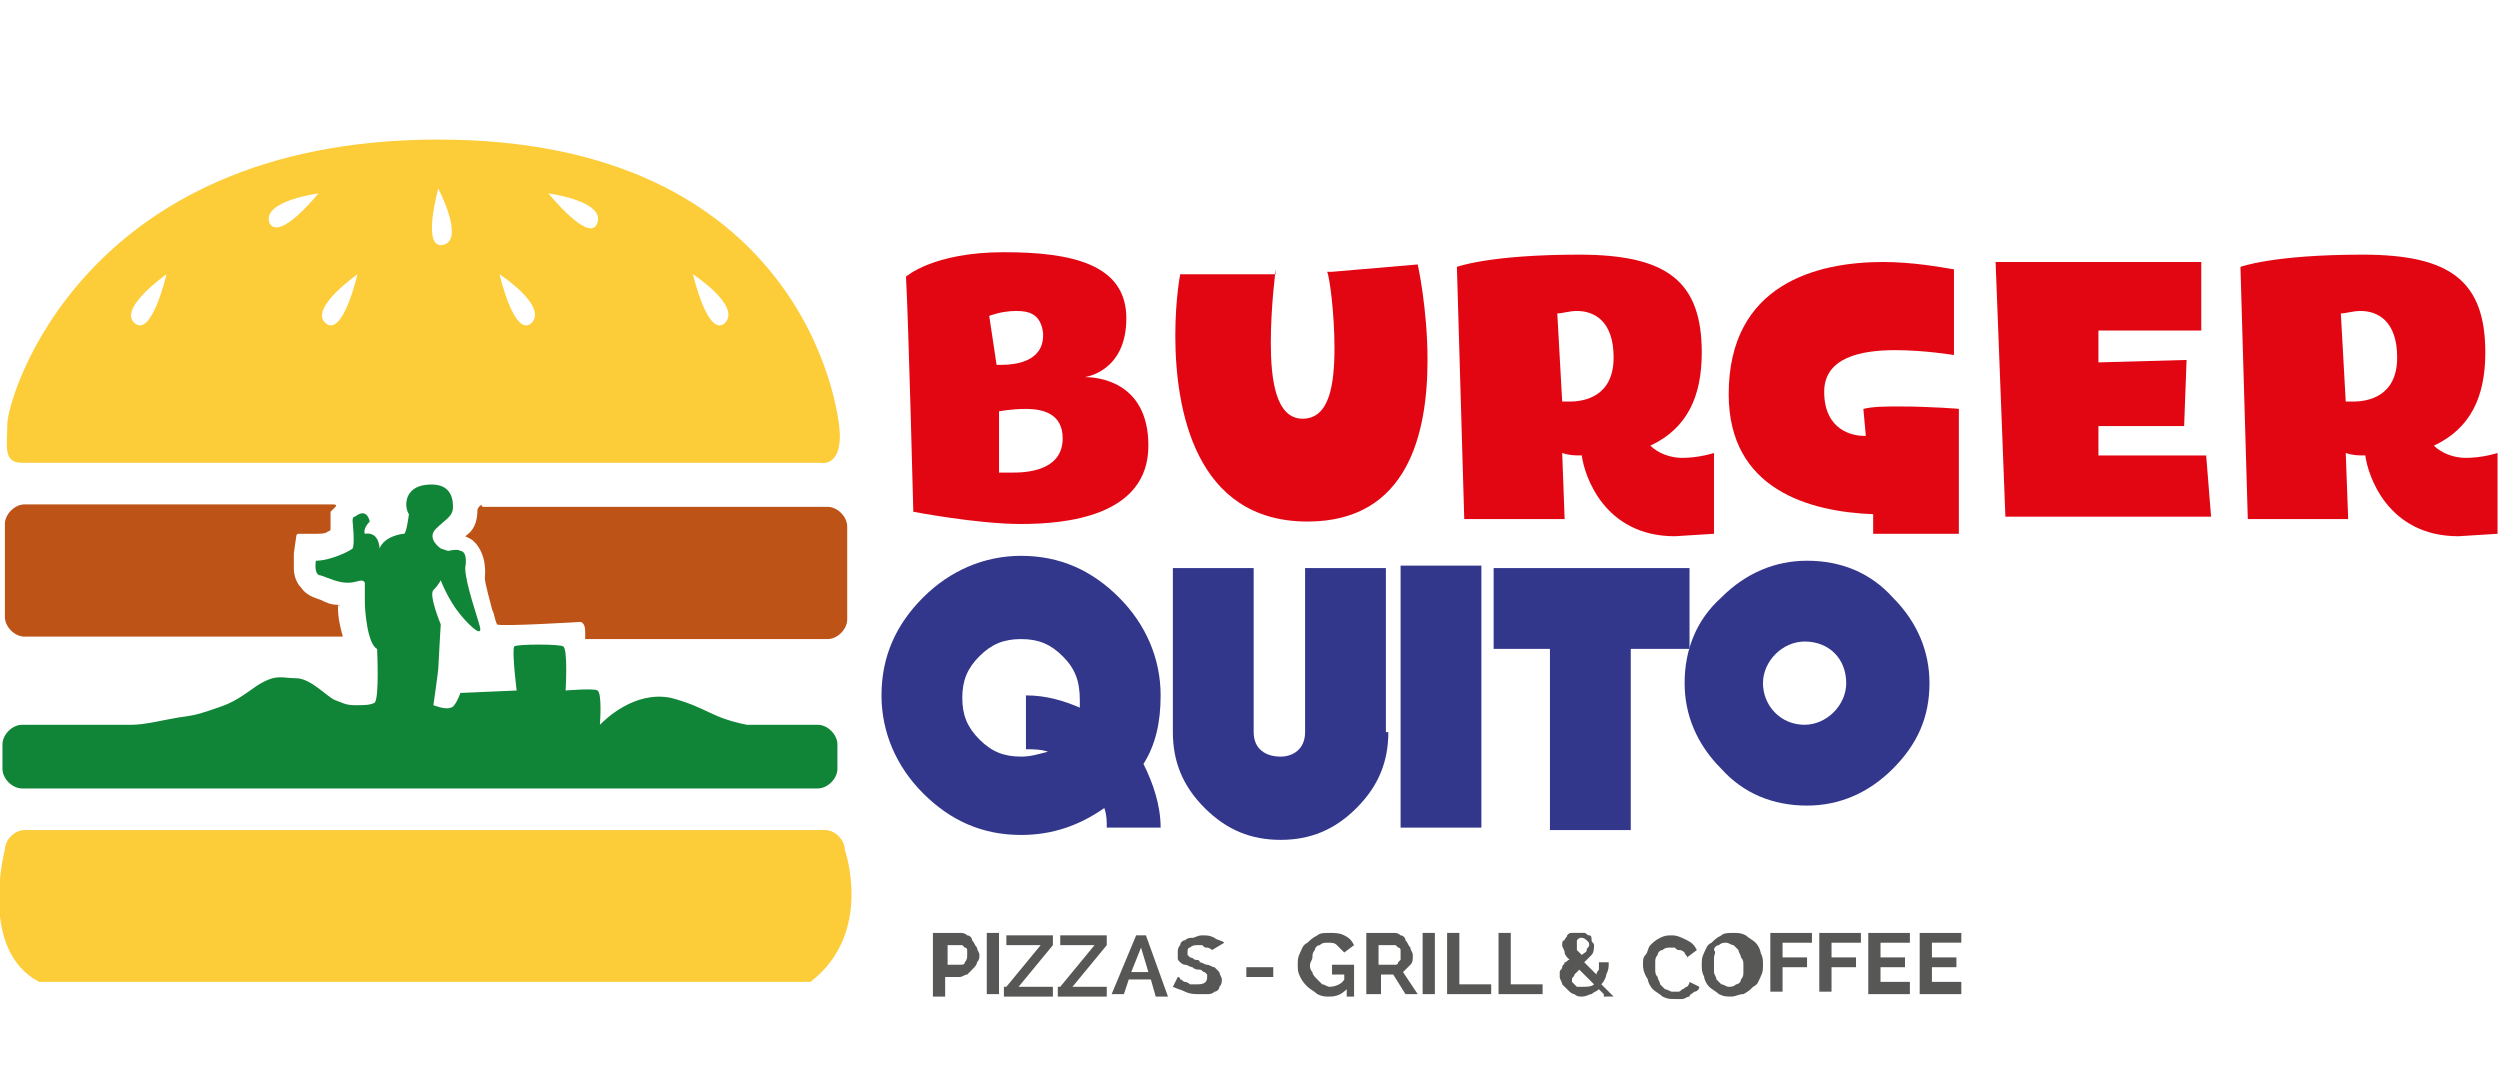 <?xml version="1.0" encoding="utf-8"?>
<!-- Generator: Adobe Illustrator 23.0.0, SVG Export Plug-In . SVG Version: 6.00 Build 0)  -->
<svg version="1.1" xmlns="http://www.w3.org/2000/svg" xmlns:xlink="http://www.w3.org/1999/xlink" x="0px" y="0px"
	 viewBox="0 0 102.1 44.5" style="enable-background:new 0 0 102.1 44.5;" xml:space="preserve">
<style type="text/css">
	.st0{display:none;}
	.st1{display:inline;}
	.st2{fill:#111111;stroke:#111111;stroke-width:2;stroke-miterlimit:10;}
	.st3{fill:#111111;stroke:#111111;stroke-width:0.25;stroke-miterlimit:10;}
	.st4{fill:#32378C;}
	.st5{fill:#E20613;}
	.st6{fill:#FDCC39;}
	.st7{fill:#BD5317;}
	.st8{fill:#118537;}
	.st9{fill:#575756;}
</style>
<g id="logo-dark" class="st0">
	<g class="st1">
		<path class="st2" d="M20.1,6.1c0,0.4-0.1,0.6-0.5,0.6c-0.4,0-0.7-0.2-0.8-0.6c-0.4-1.2-0.9-2-1.6-2.4c-0.7-0.5-1.7-0.7-3-0.7H8.9
			c-0.5,0-1,0.2-1.3,0.5S7.2,4.2,7.2,4.7v7.9c0,0.3,0.2,0.5,0.5,0.5H14c0.3,0,0.6-0.1,0.8-0.2c0.2-0.2,0.3-0.3,0.4-0.5
			c0.1-0.2,0.1-0.4,0.3-0.8l0.1-0.5c0.1-0.3,0.2-0.4,0.5-0.4c0.3,0,0.5,0.2,0.5,0.5l-0.1,3.1l0.1,3c0,0.3-0.1,0.5-0.4,0.5
			c-0.3,0-0.5-0.1-0.5-0.4l-0.1-0.6c-0.1-0.6-0.2-1.1-0.5-1.4c-0.2-0.3-0.5-0.5-1-0.5H7.6c-0.3,0-0.4,0.2-0.4,0.5v8.9
			c0,0.9,0.5,1.4,1.6,1.5l1.1,0.1c0.3,0,0.4,0.1,0.4,0.4c0,0.4-0.2,0.5-0.5,0.5l-4.1-0.1l-4.1,0.1c-0.3,0-0.5-0.2-0.5-0.5
			s0.1-0.5,0.4-0.5l1-0.1c0.5,0,0.9-0.2,1.2-0.4c0.3-0.3,0.5-0.6,0.5-1V3.8c0-0.9-0.6-1.3-1.7-1.4l-1-0.1C1.1,2.2,1,2.1,1,1.7
			c0-0.3,0.2-0.5,0.5-0.5l4.1,0.1H18c0.5,0,0.8,0.1,1.1,0.4c0.3,0.3,0.5,0.6,0.5,1L20.1,6.1z"/>
		<path class="st2" d="M36.8,1c3.8,0,6.8,1.2,9.1,3.6c2.3,2.4,3.4,5.5,3.4,9.3s-1.2,6.9-3.5,9.4S40.4,27,36.7,27
			c-3.7,0-6.8-1.2-9.1-3.7c-2.3-2.4-3.5-5.5-3.5-9.3c0-3.8,1.2-6.9,3.5-9.3C29.9,2.2,33,1,36.8,1z M43.8,6.7
			c-0.7-1.2-1.7-2.2-2.9-2.9c-1.2-0.7-2.7-1.1-4.3-1.1c-2.9,0-5.2,0.9-6.8,2.7c-1.6,1.8-2.4,4.2-2.4,7.3c0,3.2,0.7,6,2.2,8.6
			c0.7,1.2,1.7,2.3,2.9,3c1.2,0.8,2.7,1.1,4.3,1.1c2.9,0,5.1-0.9,6.7-2.8s2.4-4.4,2.4-7.6S45.2,9,43.8,6.7z"/>
		<path class="st2" d="M58.8,25.7c0.3,0,0.4,0.2,0.4,0.5c0,0.3-0.2,0.5-0.5,0.5L56,26.6l-3.8,0.1c-0.3,0-0.5-0.1-0.5-0.4
			s0.1-0.5,0.4-0.5l1.1-0.1c0.7-0.1,1.4-0.6,2.1-1.4l6.9-9.9L55.2,3.8c-0.6-0.9-1.3-1.4-2.1-1.4l-1-0.1c-0.3,0-0.4-0.2-0.4-0.5
			s0.2-0.4,0.5-0.4l3.3,0.1l3.7-0.1c0.4,0,0.5,0.2,0.5,0.5s-0.1,0.5-0.4,0.5l-0.6,0.1c-0.4,0-0.7,0.2-0.8,0.5
			c-0.1,0.3-0.1,0.6,0.1,0.9l6,7.9l5.5-7.9c0.2-0.3,0.3-0.6,0.1-0.9c-0.1-0.3-0.4-0.5-0.9-0.5L68,2.3c-0.3,0-0.4-0.2-0.4-0.5
			s0.2-0.5,0.5-0.5l2.7,0.1l3.8-0.1c0.3,0,0.5,0.1,0.5,0.4S75,2.2,74.7,2.2l-1.1,0.1c-0.7,0.1-1.4,0.6-2.1,1.4L65,13.2l7.2,11
			c0.6,0.9,1.3,1.4,2.1,1.4l1,0.1c0.3,0,0.4,0.2,0.4,0.5s-0.2,0.4-0.5,0.4l-4.2-0.1l-3.7,0.1c-0.4,0-0.5-0.2-0.5-0.5
			c0-0.3,0.1-0.5,0.4-0.5l0.7-0.1c0.4,0,0.7-0.2,0.8-0.5c0.1-0.3,0.1-0.6-0.1-0.9l-5.5-8.4l-6.7,8.4c-0.2,0.3,0.6,0.6,0.8,0.9
			c0.1,0.3,0.4,0.5,0.9,0.5L58.8,25.7z"/>
		<path class="st2" d="M98.9,26.6H85.4l-4.1,0.1c-0.3,0-0.5-0.2-0.5-0.5s0.1-0.5,0.4-0.5l1-0.1c0.5,0,0.9-0.2,1.2-0.4
			c0.3-0.3,0.5-0.6,0.5-1V3.8c0-0.9-0.6-1.3-1.7-1.4l-1-0.1c-0.3,0-0.4-0.2-0.4-0.5c0-0.3,0.2-0.5,0.5-0.5l4.1,0.1h12.8
			c0.5,0,0.8,0.1,1.1,0.4c0.3,0.3,0.5,0.6,0.5,1l0.5,3.3c0,0.4-0.1,0.6-0.5,0.6c-0.4,0-0.7-0.2-0.8-0.6c-0.4-1.2-0.9-2-1.6-2.4
			c-0.7-0.5-1.7-0.7-3-0.7h-5.7c-0.5,0-1,0.2-1.3,0.5c-0.3,0.3-0.5,0.7-0.5,1.2v7.6c0,0.3,0.2,0.5,0.5,0.5h6.7
			c0.3,0,0.6-0.1,0.8-0.3c0.2-0.2,0.3-0.3,0.4-0.5c0.1-0.1,0.1-0.4,0.3-0.8l0.1-0.5c0.1-0.3,0.3-0.4,0.5-0.4c0.3,0,0.4,0.2,0.4,0.5
			l-0.1,3.1l0.1,2.9c0,0.3-0.2,0.5-0.5,0.5c-0.3,0-0.5-0.1-0.5-0.4l-0.1-0.6c-0.2-1.2-0.7-1.9-1.5-1.9h-6.7c-0.3,0-0.4,0.2-0.4,0.5
			v8.4c0,0.5,0.2,0.9,0.5,1.2c0.3,0.3,0.8,0.5,1.3,0.5h5.9c1.2,0,2.3-0.3,3.2-0.9c0.9-0.6,1.5-1.5,1.9-2.7c0.1-0.4,0.3-0.6,0.6-0.6
			c0.3,0,0.5,0.1,0.6,0.2c0.1,0.1,0.2,0.3,0.1,0.5l-0.6,3.7c0,0.4-0.2,0.8-0.5,1C99.7,26.5,99.3,26.6,98.9,26.6z"/>
	</g>
	<g class="st1">
		<path class="st3" d="M9.3,44.2H7.9c-0.3,0-0.5-0.1-0.6-0.3l-3-4.1c-0.1-0.1-0.2-0.2-0.3-0.3c-0.1-0.1-0.3-0.1-0.5-0.1H2.3v4.8H0.8
			V32.8H4c0.7,0,1.4,0.1,1.9,0.2s1,0.4,1.3,0.6c0.3,0.3,0.6,0.6,0.8,1c0.2,0.4,0.2,0.8,0.2,1.3c0,0.4-0.1,0.8-0.2,1.1
			c-0.1,0.4-0.3,0.7-0.6,0.9s-0.5,0.5-0.9,0.7c-0.3,0.2-0.7,0.3-1.2,0.4c0.2,0.1,0.4,0.3,0.5,0.5L9.3,44.2z M4,38.3
			c0.4,0,0.8-0.1,1.2-0.2C5.5,38,5.8,37.9,6,37.7s0.4-0.4,0.5-0.7s0.2-0.6,0.2-0.9c0-0.7-0.2-1.2-0.7-1.5C5.6,34.2,4.9,34,4,34H2.3
			v4.3H4z"/>
		<path class="st3" d="M31,43l0,1.3H24V32.8H31V34h-5.5v3.8H30V39h-4.5V43C25.5,43,31,43,31,43z"/>
		<path class="st3" d="M52.2,34.6c0,0.1-0.1,0.1-0.2,0.2s-0.1,0.1-0.2,0.1c-0.1,0-0.2,0-0.3-0.1c-0.1-0.1-0.3-0.2-0.5-0.3
			c-0.2-0.1-0.4-0.2-0.7-0.3c-0.3-0.1-0.6-0.1-0.9-0.1c-0.3,0-0.7,0-0.9,0.1c-0.3,0.1-0.5,0.2-0.7,0.4s-0.3,0.3-0.4,0.6
			s-0.1,0.4-0.1,0.7c0,0.3,0.1,0.6,0.2,0.8c0.2,0.2,0.4,0.4,0.6,0.5s0.6,0.3,0.9,0.4s0.7,0.2,1,0.3s0.7,0.2,1,0.4
			c0.3,0.1,0.6,0.3,0.9,0.6s0.5,0.5,0.6,0.8s0.2,0.7,0.2,1.2c0,0.5-0.1,1-0.3,1.4c-0.2,0.4-0.4,0.8-0.7,1.1s-0.7,0.6-1.2,0.8
			s-1,0.3-1.6,0.3c-0.7,0-1.4-0.1-2-0.4c-0.6-0.3-1.1-0.6-1.6-1.1l0.4-0.7c0-0.1,0.1-0.1,0.2-0.1s0.1-0.1,0.2-0.1
			c0.1,0,0.1,0,0.2,0.1c0.1,0.1,0.2,0.1,0.3,0.2c0.1,0.1,0.2,0.2,0.4,0.3c0.1,0.1,0.3,0.2,0.5,0.3s0.4,0.2,0.6,0.2s0.5,0.1,0.8,0.1
			c0.4,0,0.7-0.1,1-0.2c0.3-0.1,0.5-0.2,0.7-0.4c0.2-0.2,0.4-0.4,0.5-0.7c0.1-0.3,0.2-0.5,0.2-0.9c0-0.3-0.1-0.6-0.2-0.9
			c-0.2-0.2-0.4-0.4-0.6-0.6c-0.3-0.1-0.5-0.3-0.9-0.4c-0.3-0.1-0.7-0.2-1-0.3c-0.3-0.1-0.7-0.2-1-0.4c-0.3-0.1-0.6-0.3-0.9-0.6
			s-0.5-0.5-0.6-0.9s-0.2-0.8-0.2-1.3c0-0.4,0.1-0.8,0.2-1.2c0.2-0.4,0.4-0.7,0.7-1c0.3-0.3,0.7-0.5,1.1-0.7
			c0.4-0.2,0.9-0.3,1.5-0.3c0.6,0,1.2,0.1,1.7,0.3c0.5,0.2,1,0.5,1.4,0.9L52.2,34.6z"/>
		<path class="st3" d="M75.9,34.1h-3.7v10.2h-1.5V34.1H67v-1.3h9V34.1z"/>
		<path class="st3" d="M100.9,38.5c0,0.9-0.1,1.6-0.4,2.4c-0.3,0.7-0.7,1.3-1.2,1.9s-1.1,0.9-1.8,1.2s-1.5,0.4-2.3,0.4
			c-0.8,0-1.6-0.1-2.3-0.4s-1.3-0.7-1.8-1.2c-0.5-0.5-0.9-1.1-1.2-1.9c-0.3-0.7-0.4-1.5-0.4-2.4c0-0.9,0.1-1.6,0.4-2.4
			c0.3-0.7,0.7-1.3,1.2-1.9c0.5-0.5,1.1-0.9,1.8-1.2s1.5-0.4,2.3-0.4c0.8,0,1.6,0.1,2.3,0.4s1.3,0.7,1.8,1.2
			c0.5,0.5,0.9,1.1,1.2,1.9C100.7,36.8,100.9,37.6,100.9,38.5z M99.3,38.5c0-0.7-0.1-1.3-0.3-1.9c-0.2-0.6-0.5-1-0.8-1.4
			c-0.4-0.4-0.8-0.7-1.3-0.9S95.8,34,95.2,34c-0.6,0-1.2,0.1-1.7,0.3c-0.5,0.2-0.9,0.5-1.3,0.9c-0.4,0.4-0.6,0.9-0.8,1.4
			s-0.3,1.2-0.3,1.9c0,0.7,0.1,1.3,0.3,1.9s0.5,1,0.8,1.4c0.4,0.4,0.8,0.7,1.3,0.9c0.5,0.2,1.1,0.3,1.7,0.3c0.6,0,1.2-0.1,1.7-0.3
			c0.5-0.2,0.9-0.5,1.3-0.9c0.4-0.4,0.6-0.9,0.8-1.4C99.2,39.8,99.3,39.2,99.3,38.5z"/>
	</g>
</g>
<g id="Capa_2">
	<g>
		<path class="st4" d="M46.7,31.2c0.4,0.8,0.7,1.7,0.7,2.6h-2.2c0-0.3,0-0.5-0.1-0.8c-1,0.7-2.1,1.1-3.4,1.1c-1.6,0-2.9-0.6-4-1.7
			c-1.1-1.1-1.7-2.5-1.7-4c0-1.6,0.6-2.9,1.7-4c1.1-1.1,2.5-1.7,4-1.7c1.6,0,2.9,0.6,4,1.7c1.1,1.1,1.7,2.5,1.7,4
			C47.4,29.5,47.2,30.4,46.7,31.2z M43.4,26.8c-0.5-0.5-1-0.7-1.7-0.7c-0.7,0-1.2,0.2-1.7,0.7c-0.5,0.5-0.7,1-0.7,1.7
			c0,0.7,0.2,1.2,0.7,1.7c0.5,0.5,1,0.7,1.7,0.7c0.4,0,0.7-0.1,1.1-0.2c-0.3-0.1-0.6-0.1-0.9-0.1v-2.2c0.8,0,1.5,0.2,2.2,0.5
			c0-0.1,0-0.2,0-0.3C44.1,27.8,43.9,27.3,43.4,26.8z"/>
		<path class="st4" d="M56.7,29.9c0,1.2-0.4,2.2-1.3,3.1c-0.9,0.9-1.9,1.3-3.1,1.3c-1.2,0-2.2-0.4-3.1-1.3c-0.9-0.9-1.3-1.9-1.3-3.1
			v-6.7h3.3v6.7c0,0.7,0.5,1,1.1,1c0.5,0,1-0.3,1-1v-6.7h3.3V29.9z"/>
		<path class="st4" d="M60.5,33.8h-3.3V23.1h3.3V33.8z"/>
		<path class="st4" d="M68.9,26.5h-2.3v7.4h-3.3v-7.4h-2.3v-3.3h8V26.5z"/>
		<path class="st4" d="M77.3,31.4c-1,1-2.2,1.5-3.5,1.5c-1.4,0-2.6-0.5-3.5-1.5c-1-1-1.5-2.2-1.5-3.5c0-1.4,0.5-2.6,1.5-3.5
			c1-1,2.2-1.5,3.5-1.5c1.4,0,2.6,0.5,3.5,1.5c1,1,1.5,2.2,1.5,3.5C78.8,29.3,78.3,30.4,77.3,31.4z M73.7,26.2
			c-0.9,0-1.7,0.8-1.7,1.7c0,0.9,0.7,1.7,1.7,1.7c0.9,0,1.7-0.8,1.7-1.7C75.4,26.9,74.7,26.2,73.7,26.2z"/>
	</g>
	<g>
		<path class="st5" d="M44.3,15.4c0.4,0,2.6,0.1,2.6,2.8c0,2.9-3.4,3.2-5.2,3.2c-1.8,0-4.4-0.5-4.4-0.5S37.1,13,37,11.3
			c0,0,1.1-1,4-1c2.8,0,5,0.5,5,2.7C46,15.2,44.3,15.4,44.3,15.4C44.3,15.4,44.3,15.4,44.3,15.4z M40.7,14.9c0,0,0.1,0,0.2,0
			c0.5,0,1.7-0.1,1.7-1.2v-0.1c-0.1-0.8-0.6-0.9-1.1-0.9c-0.6,0-1.1,0.2-1.1,0.2L40.7,14.9z M41.4,19.3c0.8,0,2-0.2,2-1.4
			c0-1-0.8-1.2-1.5-1.2c-0.6,0-1.1,0.1-1.1,0.1v2.5C40.8,19.3,41.1,19.3,41.4,19.3z"/>
		<path class="st5" d="M52.1,11c0,0-0.2,1.5-0.2,3c0,1.5,0.2,3.1,1.3,3.1c1.1,0,1.3-1.4,1.3-2.9c0-1.4-0.2-2.9-0.3-3.1
			c0,0,0,0,0.2,0l3.5-0.3c0,0,0.4,1.8,0.4,3.9c0,3-0.8,6.6-4.9,6.6c-4.6,0-5.4-4.6-5.4-7.6c0-1.5,0.2-2.5,0.2-2.5H52.1z"/>
		<path class="st5" d="M68.7,18.7c0.7,0,1.3-0.2,1.3-0.2v3.3l-1.6,0.1c-2.9,0-3.7-2.5-3.8-3.3c-0.3,0-0.5,0-0.8-0.1l0.1,2.7h-4.1
			l-0.3-10.3c0,0,1.3-0.5,5-0.5c3.6,0,5,1.1,5,4c0,1.8-0.6,3.1-2.1,3.8C67.7,18.5,68.2,18.7,68.7,18.7z M64.1,16.4
			c0.6,0,1.8-0.2,1.8-1.8c0-1.5-0.8-1.9-1.5-1.9c-0.3,0-0.6,0.1-0.8,0.1l0.2,3.6C63.8,16.4,63.9,16.4,64.1,16.4z"/>
		<path class="st5" d="M80,16.7v5.1h-3.5l0-0.8c-2.6-0.1-5.9-1-5.9-4.9c0-4.5,3.6-5.4,6.3-5.4c1.2,0,2.3,0.2,2.9,0.3v3.5
			c0,0-1.2-0.2-2.4-0.2c-1.4,0-2.9,0.3-2.9,1.7c0,1.6,1.2,1.8,1.6,1.8h0.1l-0.1-1.1c0.4-0.1,0.9-0.1,1.5-0.1
			C78.8,16.6,80.1,16.7,80,16.7z"/>
		<path class="st5" d="M85.7,14.8l3.6-0.1l-0.1,2.7h-3.5v1.2h4.4l0.2,2.5h-8.4l-0.4-10.4h8.4v2.8h-4.2V14.8z"/>
		<path class="st5" d="M100.7,18.7c0.7,0,1.3-0.2,1.3-0.2v3.3l-1.6,0.1c-2.9,0-3.7-2.5-3.8-3.3c-0.3,0-0.5,0-0.8-0.1l0.1,2.7h-4.1
			l-0.3-10.3c0,0,1.3-0.5,5-0.5c3.6,0,5,1.1,5,4c0,1.8-0.6,3.1-2.1,3.8C99.7,18.5,100.2,18.7,100.7,18.7z M96.1,16.4
			c0.6,0,1.8-0.2,1.8-1.8c0-1.5-0.8-1.9-1.5-1.9c-0.3,0-0.6,0.1-0.8,0.1l0.2,3.6C95.8,16.4,95.9,16.4,96.1,16.4z"/>
	</g>
	<g>
		<path class="st6" d="M33.1,40.1H1.6c-2.5-1.3-1.4-5.4-1.4-5.4c0-0.4,0.4-0.8,0.8-0.8h32.7c0.4,0,0.8,0.4,0.8,0.8
			C34.5,34.7,35.7,38.1,33.1,40.1z"/>
		<g>
			<path class="st7" d="M13.8,24.7c-0.3,0-0.5-0.1-0.7-0.2c-0.3-0.1-0.6-0.2-0.8-0.5c-0.2-0.2-0.3-0.5-0.3-0.8c0-0.1,0-0.2,0-0.3
				c0-0.1,0-0.2,0-0.3l0.1-0.7c0,0,0-0.1,0.1-0.1l0.7,0c0.2,0,0.4,0,0.5-0.1c0,0,0.1,0,0.1-0.1c0-0.1,0-0.2,0-0.3l0-0.4l0.2-0.2
				c0,0,0.1-0.1-0.1-0.1L1,20.6c-0.4,0-0.8,0.4-0.8,0.8v3.8c0,0.4,0.4,0.8,0.8,0.8h13c-0.1-0.4-0.2-0.7-0.2-1.3
				C13.9,24.8,13.9,24.7,13.8,24.7z"/>
			<path class="st7" d="M19.5,20.8c0,0.6-0.2,0.9-0.5,1.1l0.2,0.1c0.2,0.1,0.7,0.6,0.6,1.6c0,0.2,0.2,0.9,0.3,1.3
				c0.1,0.2,0.1,0.4,0.2,0.6c0.1,0.1,3.4-0.1,3.4-0.1s0.2,0,0.2,0.4l0,0.3h9.9c0.4,0,0.8-0.4,0.8-0.8v-3.8c0-0.4-0.4-0.8-0.8-0.8
				H19.7C19.7,20.6,19.6,20.6,19.5,20.8z"/>
		</g>
		<path class="st8" d="M33.4,29.6h-2.9c-1.5-0.3-1.6-0.7-3.1-1.1c-1.5-0.3-2.7,0.9-2.9,1.1h0c0,0,0.1-1.3-0.1-1.4
			c-0.1-0.1-1.3,0-1.3,0s0.1-1.7-0.1-1.8c-0.1-0.1-1.9-0.1-2,0c-0.1,0.2,0.1,1.8,0.1,1.8l-2.3,0.1c0,0-0.2,0.6-0.4,0.6
			c-0.2,0.1-0.7-0.1-0.7-0.1s0.2-1.4,0.2-1.5c0-0.1,0.1-1.8,0.1-1.8s-0.5-1.2-0.3-1.4c0.2-0.2,0.3-0.4,0.3-0.4s0.3,0.8,0.8,1.4
			c0.5,0.6,0.9,0.9,0.8,0.5c-0.1-0.4-0.6-1.8-0.6-2.4c0.1-0.6-0.1-0.7-0.2-0.7c-0.1-0.1-0.5,0-0.5,0L18,22.4c0,0-0.6-0.4-0.2-0.8
			c0.4-0.4,0.7-0.5,0.7-0.9c0-0.5-0.2-1-1.1-0.9c-0.9,0.1-0.9,0.9-0.7,1.2c0,0-0.1,0.8-0.2,0.8c-0.1,0-0.8,0.1-1,0.6
			c0,0,0-0.7-0.6-0.6c0,0-0.1-0.2,0.2-0.5c0,0-0.1-0.6-0.6-0.2c-0.1,0-0.1,0.1-0.1,0.2c0,0,0.1,0.9,0,1.1c-0.1,0.1-0.9,0.5-1.5,0.5
			c0,0-0.1,0.6,0.2,0.6c0.3,0.1,0.7,0.3,1.1,0.3c0.4,0,0.6-0.2,0.7,0c0,0.2,0,0.6,0,0.8c0,0.3,0.1,1.7,0.5,1.9c0,0,0.1,2-0.1,2.2
			c-0.2,0.1-0.4,0.1-0.8,0.1c-0.4,0-0.5-0.1-0.8-0.2c-0.3-0.1-1-0.9-1.6-0.9c-0.6,0-0.8-0.2-1.6,0.3c-0.7,0.5-1,0.7-1.6,0.9
			c-0.6,0.2-0.8,0.3-1.6,0.4c-0.6,0.1-1.4,0.3-1.9,0.3H0.9c-0.4,0-0.8,0.4-0.8,0.8v1c0,0.4,0.4,0.8,0.8,0.8h32.5
			c0.4,0,0.8-0.4,0.8-0.8v-1C34.2,30,33.8,29.6,33.4,29.6z"/>
		<path class="st6" d="M17.9,5.7C3.3,5.7,0.3,16.3,0.3,17.3c0,0.9-0.2,1.6,0.6,1.6h32.6c0,0,0.8,0.2,0.8-1.1
			C34.3,16.5,32.6,5.7,17.9,5.7z M5.5,13.2c-0.7-0.6,1.3-2,1.3-2S6.2,13.8,5.5,13.2z M11,9.1c-0.3-0.9,2-1.2,2-1.2S11.4,9.9,11,9.1z
			 M13.3,13.2c-0.7-0.6,1.3-2,1.3-2S14,13.8,13.3,13.2z M18.1,10c-0.9,0.2-0.2-2.3-0.2-2.3S19,9.8,18.1,10z M21.7,13.2
			c-0.7,0.6-1.3-2-1.3-2S22.4,12.5,21.7,13.2z M24.4,9.1c-0.3,0.9-2-1.2-2-1.2S24.7,8.2,24.4,9.1z M29.6,13.2c-0.7,0.6-1.3-2-1.3-2
			S30.3,12.5,29.6,13.2z"/>
	</g>
	<g>
		<path class="st9" d="M38.1,40.6v-2.5h1.1c0.1,0,0.2,0,0.3,0.1c0.1,0,0.2,0.1,0.2,0.2c0.1,0.1,0.1,0.2,0.2,0.3
			c0,0.1,0.1,0.2,0.1,0.3c0,0.1,0,0.2-0.1,0.3c0,0.1-0.1,0.2-0.2,0.3c-0.1,0.1-0.1,0.1-0.2,0.2c-0.1,0-0.2,0.1-0.3,0.1h-0.6v0.8
			H38.1z M38.6,39.4h0.6c0.1,0,0.2,0,0.2-0.1c0.1-0.1,0.1-0.2,0.1-0.3c0-0.1,0-0.1,0-0.2c0,0,0-0.1-0.1-0.1c0,0-0.1-0.1-0.1-0.1
			c0,0-0.1,0-0.1,0h-0.5V39.4z"/>
		<path class="st9" d="M40.3,40.6v-2.5h0.5v2.5H40.3z"/>
		<path class="st9" d="M41.1,40.3l1.4-1.7h-1.4v-0.4h1.9v0.4l-1.4,1.7h1.4v0.4h-2V40.3z"/>
		<path class="st9" d="M43.3,40.3l1.4-1.7h-1.4v-0.4h1.9v0.4l-1.4,1.7h1.4v0.4h-2V40.3z"/>
		<path class="st9" d="M46.4,38.2h0.4l0.9,2.5h-0.5L47,40h-0.9l-0.2,0.6h-0.5L46.4,38.2z M46.9,39.7l-0.3-1l-0.4,1H46.9z"/>
		<path class="st9" d="M49.5,38.8C49.4,38.8,49.4,38.8,49.5,38.8c-0.1-0.1-0.2-0.1-0.2-0.1c-0.1,0-0.1,0-0.2-0.1c-0.1,0-0.1,0-0.2,0
			c-0.1,0-0.2,0-0.3,0.1c-0.1,0-0.1,0.1-0.1,0.2c0,0.1,0,0.1,0,0.1c0,0,0.1,0.1,0.1,0.1c0,0,0.1,0,0.2,0.1c0.1,0,0.2,0,0.2,0.1
			c0.1,0,0.2,0.1,0.3,0.1c0.1,0,0.2,0.1,0.3,0.1c0.1,0.1,0.1,0.1,0.2,0.2c0,0.1,0.1,0.2,0.1,0.3c0,0.1,0,0.2-0.1,0.3
			c0,0.1-0.1,0.2-0.2,0.2c-0.1,0.1-0.2,0.1-0.3,0.1c-0.1,0-0.2,0-0.3,0c-0.2,0-0.4,0-0.6-0.1c-0.2-0.1-0.3-0.1-0.5-0.2l0.2-0.4
			c0,0,0.1,0,0.1,0.1c0.1,0,0.1,0.1,0.2,0.1c0.1,0,0.2,0.1,0.2,0.1c0.1,0,0.2,0,0.3,0c0.3,0,0.4-0.1,0.4-0.3c0-0.1,0-0.1,0-0.1
			c0,0-0.1-0.1-0.1-0.1c-0.1,0-0.1-0.1-0.2-0.1c-0.1,0-0.2,0-0.3-0.1c-0.1,0-0.2-0.1-0.3-0.1c-0.1,0-0.2-0.1-0.2-0.1
			c-0.1-0.1-0.1-0.1-0.1-0.2c0-0.1,0-0.2,0-0.2c0-0.1,0-0.2,0.1-0.3c0-0.1,0.1-0.2,0.2-0.2c0.1-0.1,0.2-0.1,0.3-0.1
			c0.1,0,0.2-0.1,0.4-0.1c0.2,0,0.3,0,0.5,0.1c0.1,0.1,0.3,0.1,0.4,0.2L49.5,38.8z"/>
		<path class="st9" d="M50.9,39.9v-0.4H52v0.4H50.9z"/>
		<path class="st9" d="M55,40.4c-0.2,0.2-0.4,0.3-0.7,0.3c-0.2,0-0.3,0-0.5-0.1c-0.1-0.1-0.3-0.2-0.4-0.3c-0.1-0.1-0.2-0.2-0.3-0.4
			c-0.1-0.2-0.1-0.3-0.1-0.5c0-0.2,0-0.3,0.1-0.5c0.1-0.2,0.1-0.3,0.3-0.4c0.1-0.1,0.2-0.2,0.4-0.3c0.1-0.1,0.3-0.1,0.5-0.1
			c0.2,0,0.4,0,0.6,0.1c0.2,0.1,0.3,0.2,0.4,0.4l-0.4,0.3c-0.1-0.1-0.2-0.2-0.3-0.3c-0.1-0.1-0.2-0.1-0.4-0.1c-0.1,0-0.2,0-0.3,0.1
			c-0.1,0-0.2,0.1-0.2,0.2c-0.1,0.1-0.1,0.2-0.1,0.3c0,0.1-0.1,0.2-0.1,0.3c0,0.1,0,0.2,0.1,0.3c0,0.1,0.1,0.2,0.2,0.3
			c0.1,0.1,0.1,0.1,0.2,0.2c0.1,0,0.2,0.1,0.3,0.1c0.2,0,0.5-0.1,0.6-0.3v-0.2h-0.5v-0.4h0.9v1.3H55V40.4z"/>
		<path class="st9" d="M55.8,40.6v-2.5h1.1c0.1,0,0.2,0,0.3,0.1c0.1,0,0.2,0.1,0.2,0.2c0.1,0.1,0.1,0.2,0.2,0.3
			c0,0.1,0.1,0.2,0.1,0.3c0,0.2,0,0.3-0.1,0.4c-0.1,0.1-0.2,0.2-0.3,0.3l0.6,0.9h-0.5l-0.5-0.8h-0.5v0.8H55.8z M56.3,39.4h0.6
			c0,0,0.1,0,0.1,0c0,0,0.1,0,0.1-0.1c0,0,0.1-0.1,0.1-0.1c0,0,0-0.1,0-0.2c0-0.1,0-0.1,0-0.2c0,0,0-0.1-0.1-0.1
			c0,0-0.1-0.1-0.1-0.1c0,0-0.1,0-0.1,0h-0.6V39.4z"/>
		<path class="st9" d="M58.1,40.6v-2.5h0.5v2.5H58.1z"/>
		<path class="st9" d="M59.1,40.6v-2.5h0.5v2.1h1.3v0.4H59.1z"/>
		<path class="st9" d="M61.2,40.6v-2.5h0.5v2.1h1.3v0.4H61.2z"/>
		<path class="st9" d="M65.5,40.6l-0.2-0.2c-0.1,0.1-0.2,0.1-0.3,0.2c-0.1,0-0.2,0.1-0.4,0.1c-0.1,0-0.2,0-0.3-0.1
			c-0.1,0-0.2-0.1-0.3-0.2c-0.1-0.1-0.1-0.1-0.2-0.2c0-0.1-0.1-0.2-0.1-0.3c0-0.1,0-0.1,0-0.2c0-0.1,0.1-0.1,0.1-0.2
			c0-0.1,0.1-0.1,0.1-0.2c0.1,0,0.1-0.1,0.2-0.1c-0.1-0.1-0.2-0.2-0.2-0.3c0-0.1-0.1-0.2-0.1-0.3c0-0.1,0-0.2,0.1-0.2
			c0-0.1,0.1-0.1,0.1-0.2c0.1-0.1,0.1-0.1,0.2-0.1c0.1,0,0.2,0,0.3,0c0.1,0,0.2,0,0.2,0c0.1,0,0.1,0.1,0.2,0.1
			c0.1,0,0.1,0.1,0.1,0.2c0,0.1,0.1,0.1,0.1,0.2c0,0.1,0,0.3-0.1,0.4c-0.1,0.1-0.2,0.2-0.3,0.3l0.5,0.5c0-0.1,0.1-0.2,0.1-0.2
			c0-0.1,0-0.2,0-0.3h0.4c0,0.2,0,0.3-0.1,0.5c0,0.1-0.1,0.3-0.2,0.4l0.5,0.5H65.5z M64.7,40.3c0.1,0,0.3,0,0.4-0.1l-0.6-0.6
			c-0.1,0.1-0.1,0.1-0.2,0.2c0,0.1-0.1,0.1-0.1,0.2c0,0,0,0.1,0,0.1c0,0,0.1,0.1,0.1,0.1c0,0,0.1,0.1,0.1,0.1
			C64.6,40.3,64.6,40.3,64.7,40.3z M64.4,38.7C64.4,38.7,64.4,38.7,64.4,38.7c0,0.1,0,0.1,0,0.1c0,0,0,0,0.1,0.1
			c0,0,0.1,0.1,0.1,0.1c0.1-0.1,0.2-0.1,0.2-0.2c0-0.1,0.1-0.1,0.1-0.2c0-0.1,0-0.1-0.1-0.2c0,0-0.1-0.1-0.2-0.1
			c-0.1,0-0.1,0-0.2,0.1C64.4,38.6,64.4,38.6,64.4,38.7z"/>
		<path class="st9" d="M67.1,39.4c0-0.2,0-0.3,0.1-0.4c0.1-0.1,0.1-0.3,0.2-0.4c0.1-0.1,0.2-0.2,0.4-0.3c0.2-0.1,0.3-0.1,0.5-0.1
			c0.2,0,0.4,0.1,0.6,0.2c0.2,0.1,0.3,0.2,0.4,0.4l-0.4,0.3c0-0.1-0.1-0.1-0.1-0.2c0,0-0.1-0.1-0.2-0.1c-0.1,0-0.1,0-0.2-0.1
			c-0.1,0-0.1,0-0.2,0c-0.1,0-0.2,0-0.3,0.1c-0.1,0-0.2,0.1-0.2,0.2c-0.1,0.1-0.1,0.2-0.1,0.3c0,0.1,0,0.2,0,0.3
			c0,0.1,0,0.2,0.1,0.3c0,0.1,0.1,0.2,0.1,0.3c0.1,0.1,0.1,0.1,0.2,0.2c0.1,0,0.2,0.1,0.3,0.1c0.1,0,0.1,0,0.2,0
			c0.1,0,0.1,0,0.2-0.1c0.1,0,0.1-0.1,0.2-0.1c0,0,0.1-0.1,0.1-0.2l0.4,0.2c0,0.1-0.1,0.2-0.2,0.2c-0.1,0.1-0.2,0.1-0.2,0.2
			c-0.1,0-0.2,0.1-0.3,0.1c-0.1,0-0.2,0-0.3,0c-0.2,0-0.3,0-0.5-0.1c-0.1-0.1-0.3-0.2-0.4-0.3c-0.1-0.1-0.2-0.3-0.2-0.4
			C67.1,39.7,67.1,39.5,67.1,39.4z"/>
		<path class="st9" d="M70.7,40.7c-0.2,0-0.3,0-0.5-0.1c-0.1-0.1-0.3-0.2-0.4-0.3c-0.1-0.1-0.2-0.3-0.2-0.4
			c-0.1-0.2-0.1-0.3-0.1-0.5c0-0.2,0-0.3,0.1-0.5c0.1-0.2,0.1-0.3,0.3-0.4c0.1-0.1,0.2-0.2,0.4-0.3c0.1-0.1,0.3-0.1,0.5-0.1
			c0.2,0,0.3,0,0.5,0.1c0.1,0.1,0.3,0.2,0.4,0.3c0.1,0.1,0.2,0.3,0.2,0.4c0.1,0.2,0.1,0.3,0.1,0.5c0,0.2,0,0.3-0.1,0.5
			c-0.1,0.2-0.1,0.3-0.3,0.4c-0.1,0.1-0.2,0.2-0.4,0.3C71,40.6,70.9,40.7,70.7,40.7z M70,39.4c0,0.1,0,0.2,0,0.3
			c0,0.1,0.1,0.2,0.1,0.3c0.1,0.1,0.1,0.1,0.2,0.2c0.1,0,0.2,0.1,0.3,0.1c0.1,0,0.2,0,0.3-0.1c0.1,0,0.2-0.1,0.2-0.2
			c0.1-0.1,0.1-0.2,0.1-0.3c0-0.1,0-0.2,0-0.3c0-0.1,0-0.2-0.1-0.3c0-0.1-0.1-0.2-0.1-0.3c-0.1-0.1-0.1-0.1-0.2-0.2
			c-0.1,0-0.2-0.1-0.3-0.1c-0.1,0-0.2,0-0.3,0.1c-0.1,0-0.2,0.1-0.2,0.2C70.1,38.9,70,39,70,39.1C70,39.2,70,39.3,70,39.4z"/>
		<path class="st9" d="M72.3,40.6v-2.5h1.7v0.4h-1.2v0.6h1v0.4h-1v1H72.3z"/>
		<path class="st9" d="M74.3,40.6v-2.5h1.7v0.4h-1.2v0.6h1v0.4h-1v1H74.3z"/>
		<path class="st9" d="M78,40.2v0.4h-1.7v-2.5H78v0.4h-1.2v0.6h1v0.4h-1v0.6H78z"/>
		<path class="st9" d="M80.1,40.2v0.4h-1.7v-2.5h1.7v0.4h-1.2v0.6h1v0.4h-1v0.6H80.1z"/>
	</g>
	<path class="st7" d="M12.3,22.4"/>
</g>
</svg>
